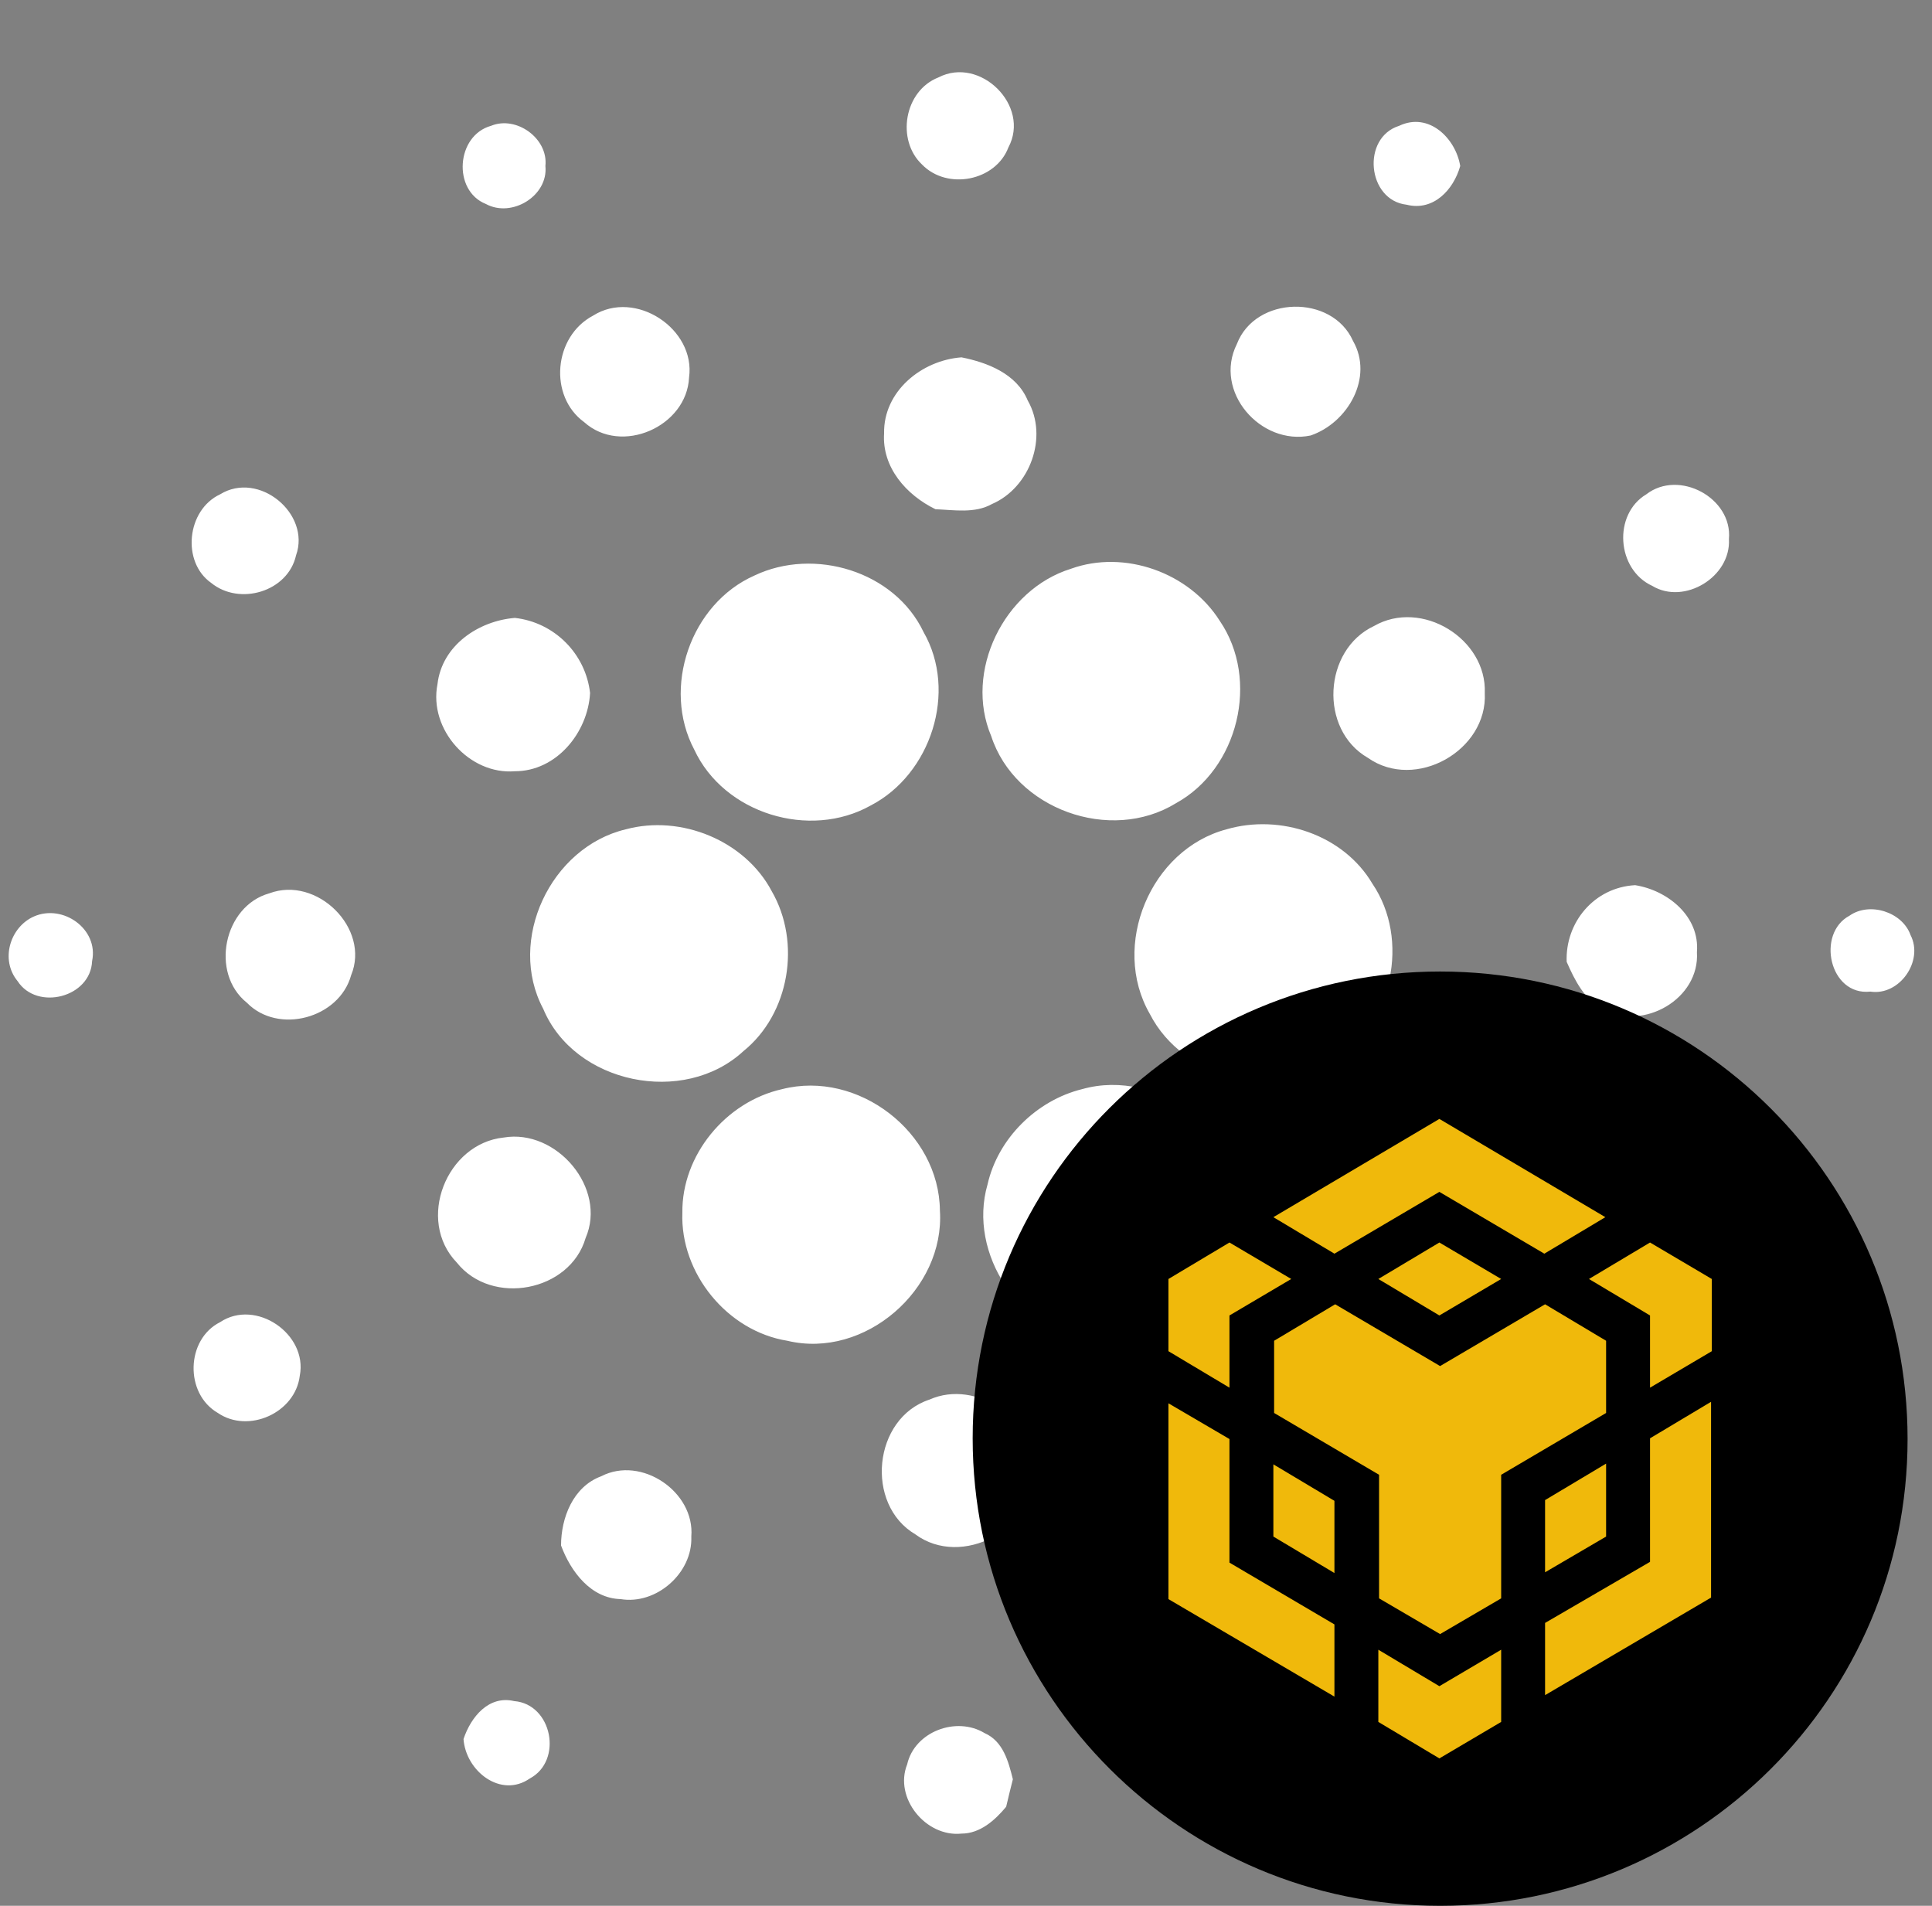 <svg xmlns="http://www.w3.org/2000/svg" width="73" height="72" viewBox="0 0 73 72" fill="none">
  <rect x="0" y="0" width="73" height="72" fill="#808080" stroke="none"/>
  <g clip-path="url(#clip0_165_18306)">
    <path d="M35.458 2.925C37.033 2.109 38.946 3.994 38.102 5.569C37.624 6.834 35.796 7.2 34.839 6.216C33.855 5.288 34.164 3.431 35.458 2.925ZM18.555 4.753C19.511 4.359 20.721 5.231 20.608 6.272C20.721 7.397 19.342 8.241 18.358 7.706C17.092 7.2 17.233 5.119 18.555 4.753ZM53.149 7.734C51.658 7.566 51.433 5.203 52.867 4.753C53.992 4.219 55.005 5.231 55.174 6.272C54.921 7.172 54.161 7.988 53.149 7.734ZM22.408 11.925C24.011 10.912 26.289 12.431 26.036 14.259C25.952 16.116 23.477 17.212 22.071 15.947C20.721 14.963 20.917 12.713 22.408 11.925ZM46.736 12.994C47.439 11.166 50.336 11.109 51.124 12.881C51.911 14.259 50.927 15.975 49.521 16.453C47.636 16.847 45.836 14.794 46.736 12.994ZM33.405 16.369C33.377 14.794 34.811 13.613 36.33 13.5C37.314 13.697 38.411 14.119 38.833 15.131C39.621 16.509 38.917 18.422 37.483 19.041C36.836 19.406 36.049 19.266 35.346 19.238C34.249 18.703 33.321 17.663 33.405 16.369ZM8.317 18.675C9.78 17.775 11.749 19.406 11.186 20.981C10.877 22.359 9.049 22.894 7.98 22.022C6.855 21.234 7.052 19.266 8.317 18.675ZM62.205 18.675C63.442 17.719 65.468 18.816 65.327 20.363C65.411 21.797 63.639 22.866 62.43 22.134C61.08 21.516 60.939 19.434 62.205 18.675ZM40.464 21.488C42.489 20.756 44.936 21.628 46.089 23.456C47.608 25.678 46.792 29.053 44.43 30.347C41.955 31.866 38.355 30.572 37.455 27.816C36.414 25.369 37.933 22.275 40.464 21.488ZM28.511 21.741C30.761 20.672 33.799 21.572 34.896 23.878C36.189 26.128 35.177 29.25 32.899 30.431C30.593 31.725 27.358 30.741 26.233 28.322C24.996 25.988 26.092 22.809 28.511 21.741ZM16.53 25.847C16.699 24.384 18.077 23.456 19.455 23.344C20.946 23.512 22.127 24.694 22.296 26.184C22.211 27.675 21.03 29.137 19.455 29.137C17.739 29.278 16.192 27.562 16.53 25.847ZM51.911 23.653C53.711 22.613 56.186 24.131 56.102 26.184C56.214 28.35 53.486 29.897 51.686 28.631C49.83 27.562 49.999 24.553 51.911 23.653ZM23.646 31.331C25.727 30.769 28.146 31.753 29.158 33.666C30.283 35.606 29.833 38.306 28.089 39.712C25.839 41.794 21.705 40.95 20.524 38.109C19.146 35.522 20.805 32.006 23.646 31.331ZM46.343 31.331C48.367 30.741 50.758 31.528 51.855 33.384C53.289 35.494 52.614 38.672 50.449 40.022C48.199 41.597 44.711 40.781 43.446 38.306C41.955 35.719 43.474 32.091 46.343 31.331ZM10.174 33.75C11.974 33.075 13.999 35.072 13.267 36.844C12.817 38.475 10.511 39.094 9.33 37.884C7.924 36.759 8.458 34.228 10.174 33.75ZM59.196 36.337C59.139 34.847 60.236 33.525 61.783 33.441C63.021 33.638 64.23 34.622 64.118 35.972C64.23 37.744 62.092 38.953 60.574 38.138C59.871 37.772 59.505 37.041 59.196 36.337ZM1.286 34.622C2.383 34.144 3.733 35.1 3.48 36.309C3.424 37.688 1.399 38.194 0.667 37.069C-0.008 36.253 0.386 35.016 1.286 34.622ZM69.883 34.594C70.642 34.059 71.88 34.453 72.189 35.325C72.696 36.309 71.767 37.631 70.671 37.462C69.124 37.631 68.617 35.269 69.883 34.594ZM29.552 41.147C32.421 40.416 35.486 42.778 35.514 45.731C35.711 48.712 32.674 51.356 29.749 50.653C27.471 50.288 25.699 48.094 25.783 45.816C25.755 43.65 27.414 41.625 29.552 41.147ZM40.886 41.147C43.783 40.331 46.961 42.778 46.905 45.788C47.046 48.712 44.121 51.272 41.252 50.681C38.552 50.344 36.555 47.362 37.314 44.747C37.708 43.003 39.171 41.569 40.886 41.147ZM19.033 42.975C21.03 42.638 22.942 44.888 22.127 46.772C21.536 48.797 18.583 49.359 17.261 47.7C15.714 46.097 16.867 43.2 19.033 42.975ZM52.277 43.059C54.077 42.3 56.271 43.847 56.13 45.816C56.214 47.953 53.486 49.444 51.742 48.178C49.746 47.053 50.111 43.734 52.277 43.059ZM61.586 52.369C60.883 51.047 62.149 49.331 63.611 49.556C64.343 49.556 64.849 50.119 65.299 50.597C65.383 51.384 65.552 52.284 64.905 52.903C64.033 54.028 62.036 53.691 61.586 52.369ZM8.317 49.95C9.667 49.05 11.636 50.4 11.327 51.975C11.158 53.381 9.386 54.169 8.233 53.381C6.967 52.65 7.024 50.597 8.317 49.95ZM35.121 52.875C36.892 52.087 39.171 53.634 39.002 55.603C39.142 57.769 36.33 59.259 34.586 57.966C32.674 56.841 32.983 53.578 35.121 52.875ZM22.717 55.772C24.236 54.984 26.261 56.362 26.121 58.05C26.177 59.428 24.799 60.638 23.449 60.413C22.324 60.384 21.564 59.372 21.199 58.388C21.199 57.347 21.649 56.166 22.717 55.772ZM47.889 55.8C49.436 54.844 51.658 56.222 51.517 58.022C51.546 59.906 49.042 61.116 47.608 59.878C46.174 58.922 46.371 56.587 47.889 55.8ZM52.249 66.628C51.546 65.588 52.361 64.322 53.486 64.069C54.386 64.266 55.342 64.941 55.146 65.981C55.033 67.416 52.952 67.838 52.249 66.628ZM17.514 65.7C17.796 64.856 18.471 64.041 19.427 64.266C20.861 64.378 21.283 66.516 20.017 67.191C18.921 67.95 17.599 66.909 17.514 65.7ZM34.277 66.656C34.558 65.419 36.133 64.828 37.202 65.475C37.905 65.784 38.102 66.544 38.271 67.219C38.186 67.556 38.102 67.894 38.017 68.259C37.596 68.766 37.033 69.272 36.33 69.272C34.98 69.412 33.771 67.922 34.277 66.656Z" fill="white"/>
    <path fill-rule="evenodd" clip-rule="evenodd" d="M54.414 36.703C64.174 36.703 72.077 44.606 72.077 54.366C72.077 64.125 64.146 72 54.414 72C44.683 72 36.752 64.097 36.752 54.337C36.752 44.578 44.655 36.703 54.414 36.703Z" fill="black"/>
    <path d="M46.455 54.366V59.035L50.421 61.369V64.097L44.149 60.413V53.016L46.455 54.366ZM46.455 49.697V52.425L44.149 51.047V48.319L46.455 46.941L48.789 48.319L46.455 49.697ZM52.08 48.319L54.386 46.941L56.721 48.319L54.386 49.697L52.08 48.319ZM48.114 58.05V55.322L50.421 56.7V59.428L48.114 58.05ZM52.08 62.325L54.386 63.703L56.721 62.325V65.053L54.386 66.431L52.08 65.053V62.325ZM60.039 48.319L62.346 46.941L64.68 48.319V51.047L62.346 52.425V49.697L60.039 48.319ZM62.346 59.006V54.338L64.652 52.959V60.356L58.38 64.041V61.313L62.346 59.006ZM60.686 58.05L58.38 59.4V56.672L60.686 55.294V58.05ZM60.686 50.653V53.381L56.721 55.716V60.385L54.414 61.734L52.108 60.385V55.716L48.142 53.381V50.653L50.449 49.275L54.414 51.609L58.38 49.275L60.686 50.653ZM48.114 45.984L54.386 42.272L60.658 45.984L58.352 47.363L54.386 45.028L50.421 47.363L48.114 45.984Z" fill="#F0B90B"/>
  </g>
  <defs>
    <clipPath id="clip0_165_18306">
      <rect width="72" height="72" fill="white" transform="translate(0.33)"/>
    </clipPath>
  </defs>
</svg>
